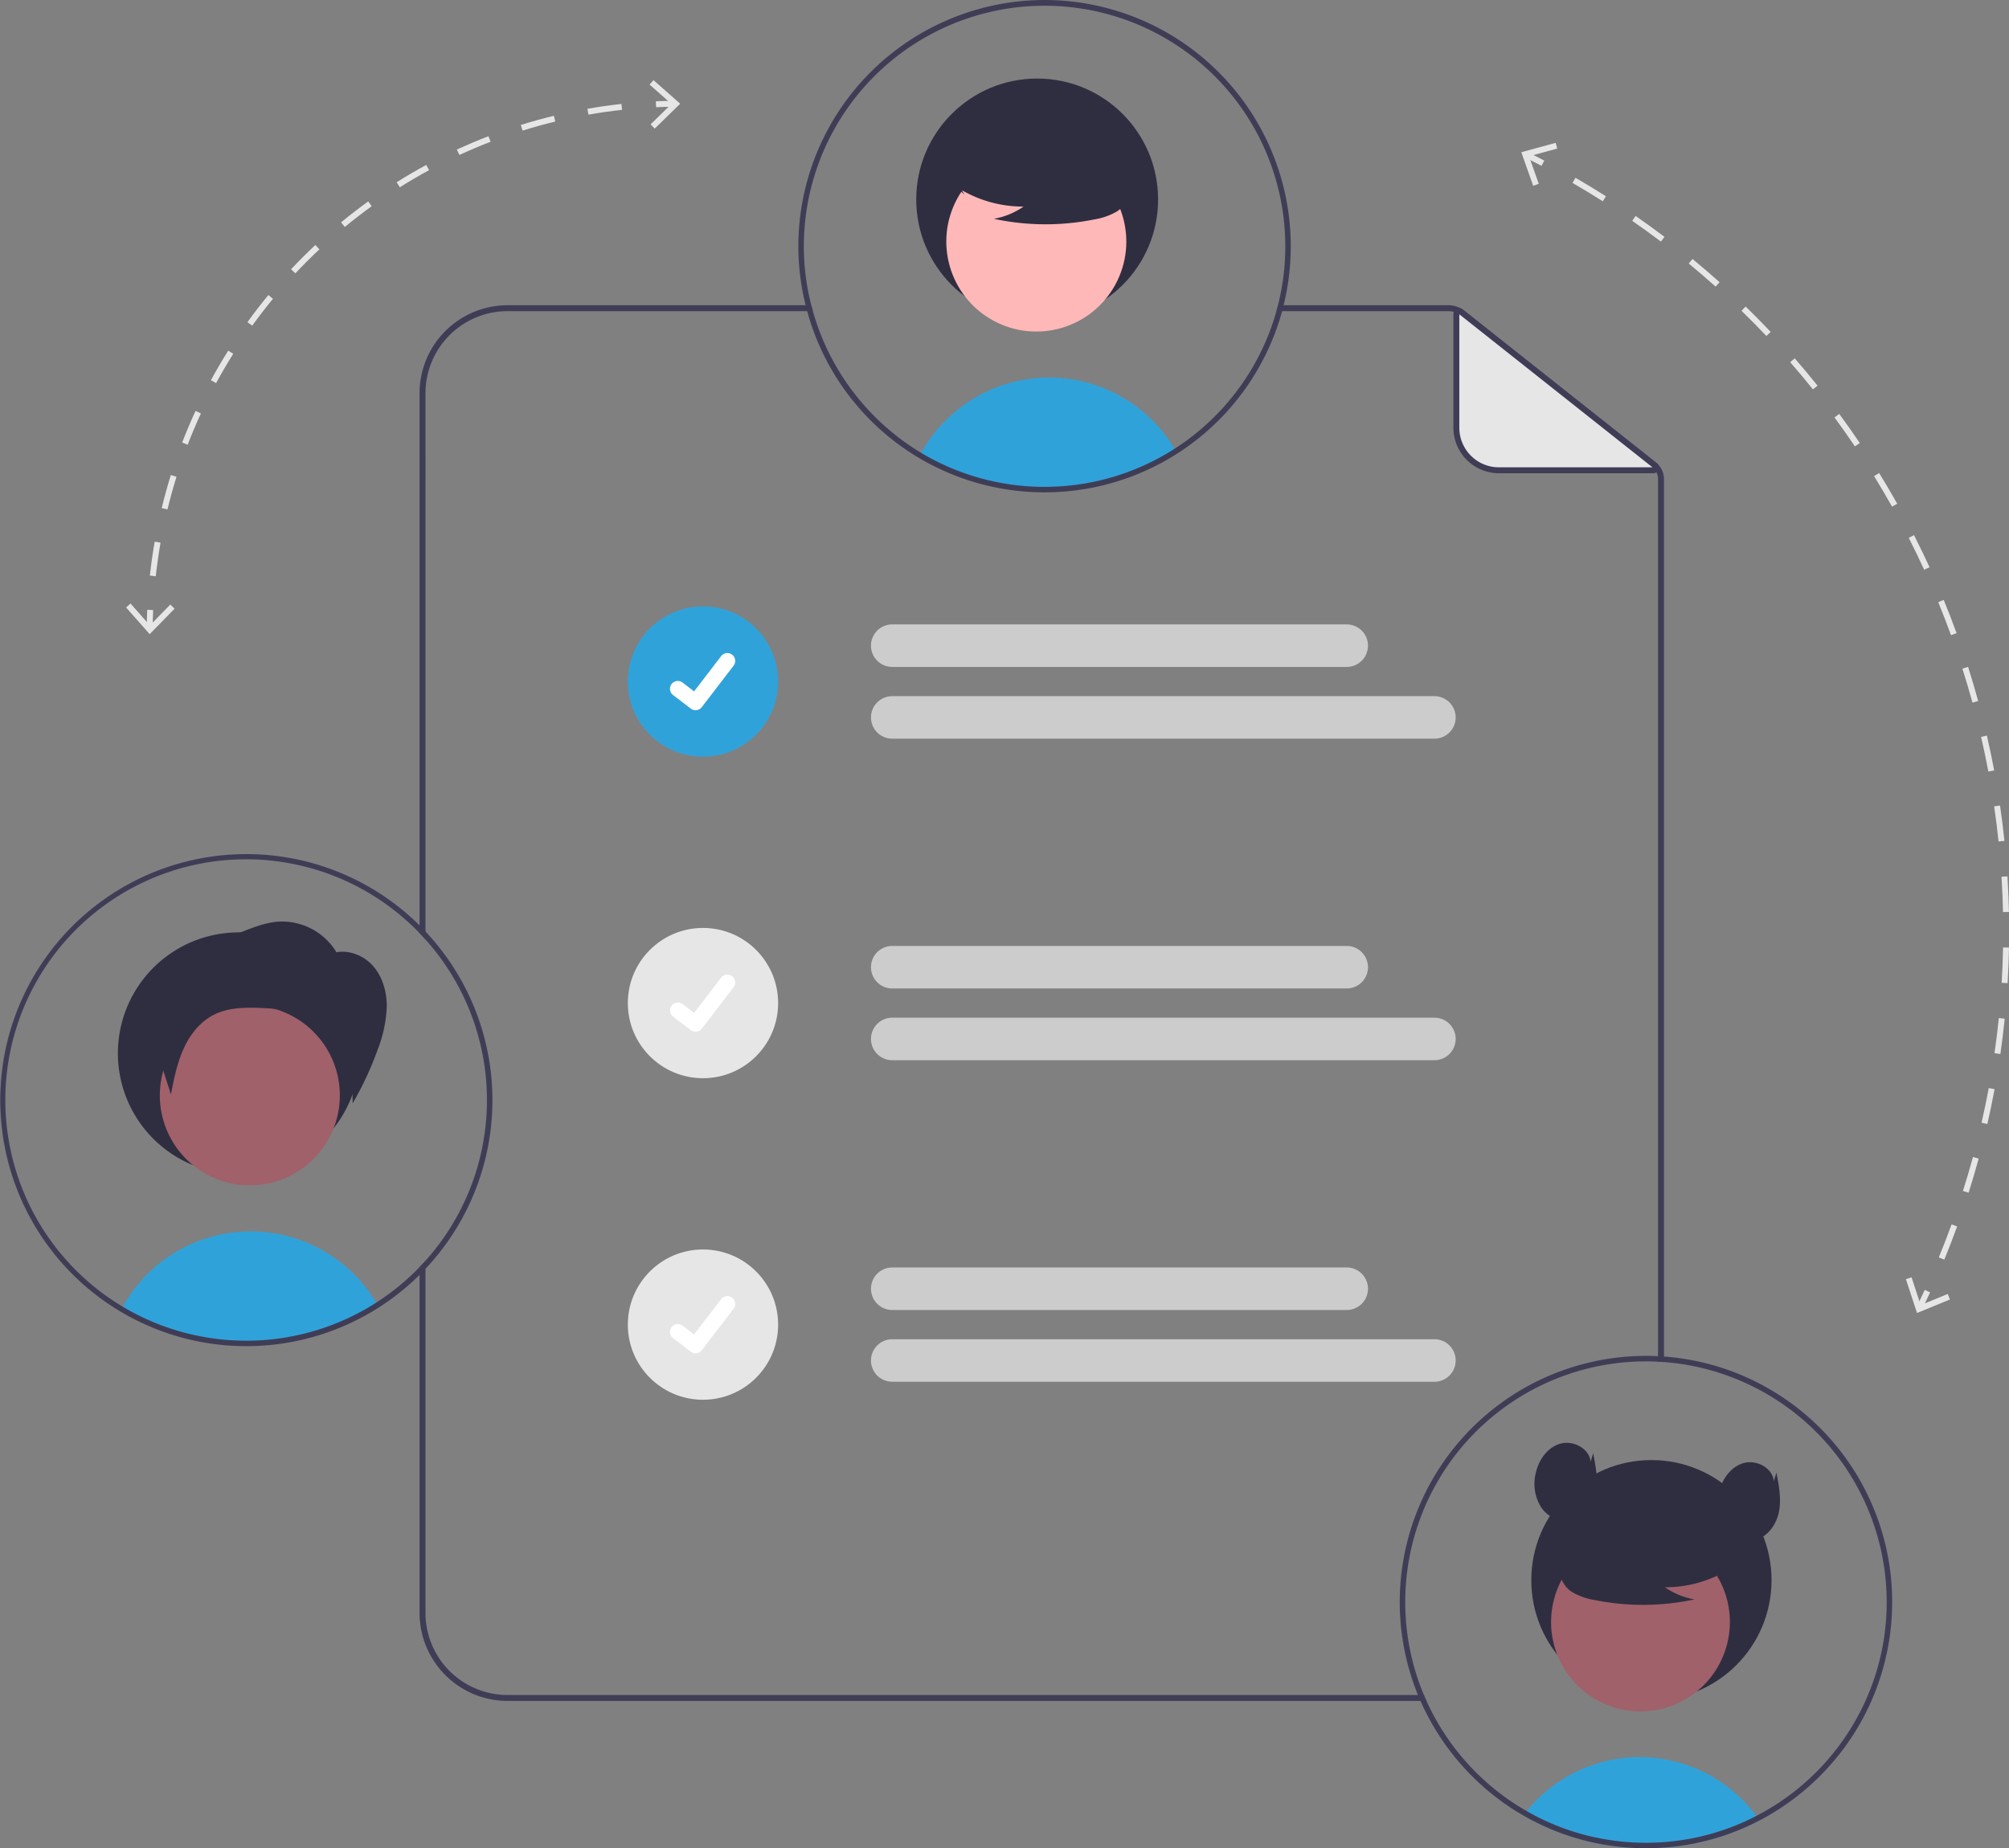 <svg id="aba92bf9-15c7-4666-a277-8a6e60b3ba94" data-name="Layer 1" xmlns="http://www.w3.org/2000/svg" width="677.858" height="623.712" viewBox="0 0 677.858 623.712"><rect x="0" y="0" width="677.858" height="623.712" fill="#808080" stroke="none"/><path d="M741.511,710.144H432.321a27.721,27.721,0,0,1-27.69-27.7v-118.85c-.64.73-1.31,1.45-2,2.15v116.7a29.727,29.727,0,0,0,29.69,29.7H742.381C742.081,711.484,741.791,710.814,741.511,710.144Zm-336.88-439.3a27.721,27.721,0,0,1,27.69-27.7h103.02c-.19-.67-.37-1.33-.54-2h-102.48a29.727,29.727,0,0,0-29.69,29.7v182.2c.69.7,1.35,1.42,2,2.15Zm415.16,23.36-64.6-51.17a8.733,8.733,0,0,0-5.42-1.89H692.281c-.16.67-.34,1.34-.53,2h58.02a6.796,6.796,0,0,1,4.18,1.45l64.6,51.18a5.146,5.146,0,0,1,1.96,4.06v297.83c.67.02,1.34.07,2,.12v-297.95A7.137,7.137,0,0,0,819.791,294.204Z" transform="translate(-261.071 -138.144)" fill="#3f3d56"/><path d="M818.938,296.846H766.812a14.348,14.348,0,0,1-14.348-14.348V243.999a.897.897,0,0,1,1.454-.703l65.577,51.951A.897.897,0,0,1,818.938,296.846Z" transform="translate(-261.071 -138.144)" fill="#e6e6e6"/><path d="M818.938,297.846H766.812a15.366,15.366,0,0,1-15.348-15.348v-38.499a1.897,1.897,0,0,1,3.074-1.487l65.577,51.951a1.896,1.896,0,0,1-1.178,3.383Zm0-2v0Zm-65.474-51.634V282.498a13.363,13.363,0,0,0,13.348,13.348H818.641Z" transform="translate(-261.071 -138.144)" fill="#3f3d56"/><path d="M715.466,363.205H562.122a7.174,7.174,0,1,1,0-14.348H715.466a7.174,7.174,0,0,1,0,14.348Z" transform="translate(-261.071 -138.144)" fill="#ccc"/><path d="M745.059,387.418H562.122a7.174,7.174,0,1,1,0-14.348h182.937a7.174,7.174,0,1,1,0,14.348Z" transform="translate(-261.071 -138.144)" fill="#ccc"/><path d="M715.466,471.712H562.122a7.174,7.174,0,0,1,0-14.348H715.466a7.174,7.174,0,0,1,0,14.348Z" transform="translate(-261.071 -138.144)" fill="#ccc"/><path d="M745.059,495.924H562.122a7.174,7.174,0,1,1,0-14.348h182.937a7.174,7.174,0,1,1,0,14.348Z" transform="translate(-261.071 -138.144)" fill="#ccc"/><path d="M715.466,580.219H562.122a7.174,7.174,0,1,1,0-14.348H715.466a7.174,7.174,0,0,1,0,14.348Z" transform="translate(-261.071 -138.144)" fill="#ccc"/><path d="M745.059,604.431H562.122a7.174,7.174,0,1,1,0-14.348h182.937a7.174,7.174,0,1,1,0,14.348Z" transform="translate(-261.071 -138.144)" fill="#ccc"/><circle id="a4ecd73b-08d8-48cc-a4e8-61145e733de3" data-name="Ellipse 44" cx="237.194" cy="229.993" r="25.356" fill="#30a2da"/><path id="e1436a23-a259-49e2-b8fe-799bdd526759" data-name="Path 395" d="M495.753,377.81a2.63,2.63,0,0,1-1.582-.526l-.028-.021-5.959-4.558a2.648,2.648,0,1,1,3.222-4.203l3.86,2.96,9.121-11.899a2.647,2.647,0,0,1,3.711-.49l.001.001-.057.079.058-.079a2.65,2.65,0,0,1,.49,3.712l-10.728,13.99a2.649,2.649,0,0,1-2.106,1.033Z" transform="translate(-261.071 -138.144)" fill="#fff"/><circle id="be8a52d2-63f9-435f-813d-f0401f75b826" data-name="Ellipse 44" cx="237.194" cy="338.5" r="25.356" fill="#e6e6e6"/><path id="e3c7ab69-76f6-4704-bab0-1a6933653e72" data-name="Path 395" d="M495.753,486.317a2.63,2.63,0,0,1-1.582-.526l-.028-.021-5.959-4.558a2.648,2.648,0,0,1,3.222-4.203l3.86,2.96,9.121-11.899a2.647,2.647,0,0,1,3.711-.49l.001.001-.057.079.058-.079a2.65,2.65,0,0,1,.49,3.712l-10.728,13.99a2.649,2.649,0,0,1-2.106,1.033Z" transform="translate(-261.071 -138.144)" fill="#fff"/><circle id="fc7f6027-3824-4a0f-8274-ead5998d3b8e" data-name="Ellipse 44" cx="237.194" cy="447.007" r="25.356" fill="#e6e6e6"/><path id="a068fab7-b499-433d-8534-b02b75008e19" data-name="Path 395" d="M495.753,594.823a2.63,2.63,0,0,1-1.582-.526l-.028-.021-5.959-4.558a2.648,2.648,0,1,1,3.222-4.203l3.86,2.96,9.121-11.899a2.647,2.647,0,0,1,3.711-.49l.001.001-.057.079.058-.079a2.65,2.65,0,0,1,.49,3.712l-10.728,13.99a2.649,2.649,0,0,1-2.106,1.033Z" transform="translate(-261.071 -138.144)" fill="#fff"/><path d="M854.768,752.469q-2.146,1.121-4.366,2.123-2.021.914-4.107,1.717c-.508.194-1.024.388-1.541.582a82.638,82.638,0,0,1-12.553,3.461q-3.171.623-6.424.978-2.686.305-5.427.434c-1.302.065-2.603.092-3.914.092a82.927,82.927,0,0,1-15.47-1.449c-1.33-.24-2.631-.526-3.932-.84a81.945,81.945,0,0,1-18.156-6.701c-.517-.258-1.034-.535-1.551-.803-.766-.406-1.513-.831-2.261-1.274.36-.498.748-.988,1.144-1.468a48.953,48.953,0,0,1,72.8-3.784,50.098,50.098,0,0,1,4.671,5.409C854.057,751.444,854.417,751.952,854.768,752.469Z" transform="translate(-261.071 -138.144)" fill="#30a2da"/><circle cx="557.205" cy="533.248" r="40.53" fill="#2f2e41"/><circle cx="814.587" cy="685.51" r="30.166" transform="translate(-490.059 336.584) rotate(-28.663)" fill="#a0616a"/><path d="M846.284,666.536a41.028,41.028,0,0,1-23.447,7.246,25.142,25.142,0,0,0,9.965,4.1,82.729,82.729,0,0,1-33.792.19,21.871,21.871,0,0,1-7.074-2.43,8.953,8.953,0,0,1-4.366-5.84c-.741-4.235,2.559-8.083,5.989-10.677a44.175,44.175,0,0,1,37.121-7.418c4.147,1.072,8.301,2.883,10.994,6.213s3.491,8.464.925,11.893Z" transform="translate(-261.071 -138.144)" fill="#2f2e41"/><path d="M822.511,595.924c-.66-.05-1.33-.09-2-.12-1.35-.07-2.71-.1-4.08-.1a83.072,83.072,0,0,0-76.92,114.44c.27.67.55,1.34.85,2a83.673,83.673,0,0,0,32.84,37.56l.53.31c.45.27.89.53,1.33.77.75.45,1.5.87,2.26,1.28.52.27,1.04.54,1.55.8a81.774,81.774,0,0,0,18.16,6.7c1.3.32,2.6.6,3.93.84a82.963,82.963,0,0,0,15.47,1.45c1.31,0,2.61-.03,3.92-.09,1.82-.08,3.63-.23,5.42-.43q3.255-.36,6.43-.98a83.313,83.313,0,0,0,12.55-3.46c.52-.2,1.04-.39,1.54-.59,1.4-.53,2.76-1.1,4.11-1.71q2.22-1.005,4.37-2.13a83.876,83.876,0,0,0,34.19-33.2,2.432,2.432,0,0,1,.12-.22,83.047,83.047,0,0,0-66.57-123.12Zm73.72,98.1a80.758,80.758,0,0,1-8.67,23.94c-.07.13-.14.26-.21.38a81.377,81.377,0,0,1-33.67,32.6q-2.13,1.11-4.31,2.08c-1.21.54-2.45,1.06-3.7,1.54-.52.2-1.06.41-1.59.59a79.042,79.042,0,0,1-10.83,3.1,76.825,76.825,0,0,1-8.26,1.3c-1.71.19-3.44.32-5.19.38-1.12.05-2.24.08-3.37.08a80.389,80.389,0,0,1-14.97-1.4,77.371,77.371,0,0,1-8.89-2.18,81.139,81.139,0,0,1-12.91-5.23c-.48-.25-.96-.5-1.43-.76-.68-.36-1.36-.73-2.02-1.12-.5-.28-1-.58-1.49-.87-.29-.17-.57-.34-.86-.52a81.776,81.776,0,0,1-31.48-35.79c-.3-.66-.59-1.33-.87-2a81.226,81.226,0,0,1,74.92-112.59c1.37,0,2.73.03,4.08.11.67.02,1.34.07,2,.12a81.293,81.293,0,0,1,73.72,96.24Z" transform="translate(-261.071 -138.144)" fill="#3f3d56"/><path d="M797.751,631.421c-.436-4.586-6.054-7.409-10.447-6.024s-7.277,5.809-8.149,10.332a14.821,14.821,0,0,0,1.999,11.189c2.221,3.196,6.301,5.19,10.107,4.379,4.345-.926,7.355-5.169,8.216-9.527s.006-8.851-.848-13.211Z" transform="translate(-261.071 -138.144)" fill="#2f2e41"/><path d="M859.578,637.972c-.436-4.586-6.054-7.409-10.447-6.024s-7.277,5.809-8.149,10.332a14.821,14.821,0,0,0,1.999,11.189c2.221,3.196,6.301,5.19,10.107,4.379,4.345-.926,7.355-5.169,8.216-9.527s.006-8.851-.848-13.211Z" transform="translate(-261.071 -138.144)" fill="#2f2e41"/><path d="M657.851,290.39a82.214,82.214,0,0,1-86.443,1.375,49.963,49.963,0,0,1,8.677-11.676,49.321,49.321,0,0,1,77.452,9.756C657.639,290.021,657.75,290.205,657.851,290.39Z" transform="translate(-261.071 -138.144)" fill="#30a2da"/><circle cx="349.95" cy="67.306" r="40.8" fill="#2f2e41"/><circle cx="610.735" cy="219.663" r="30.366" transform="translate(-136.026 512.047) rotate(-61.337)" fill="#ffb8b8"/><path d="M582.827,200.562a41.3,41.3,0,0,0,23.603,7.294,25.309,25.309,0,0,1-10.031,4.127,83.279,83.279,0,0,0,34.017.191,22.016,22.016,0,0,0,7.121-2.446,9.012,9.012,0,0,0,4.396-5.878c.746-4.264-2.576-8.137-6.028-10.748a44.468,44.468,0,0,0-37.368-7.467c-4.174,1.079-8.356,2.902-11.067,6.254s-3.514,8.52-.931,11.972Z" transform="translate(-261.071 -138.144)" fill="#2f2e41"/><path d="M613.521,138.144a83.173,83.173,0,0,0-83.08,83.07,82.299,82.299,0,0,0,2.46,19.93c.17.67.34,1.34.52,2a82.987,82.987,0,0,0,80.1,61.15,83.104,83.104,0,0,0,80.15-61.15c.18-.67.35-1.33.51-2a83.128,83.128,0,0,0-80.66-103Zm78.76,103c-.16.67-.34,1.34-.53,2a81.27,81.27,0,0,1-119.87,47.83,81.81,81.81,0,0,1-36.54-47.83c-.19-.67-.37-1.33-.54-2a80.399,80.399,0,0,1-2.51-19.93,81.225,81.225,0,1,1,159.99,19.93Z" transform="translate(-261.071 -138.144)" fill="#3f3d56"/><path d="M388.481,578.524a82.211,82.211,0,0,1-86.44,1.38c.14-.27.29-.54.45-.8a49.35,49.35,0,0,1,85.52-1.37c.06.08.11.17.16.25C388.271,578.154,388.381,578.344,388.481,578.524Z" transform="translate(-261.071 -138.144)" fill="#30a2da"/><path d="M382.451,493.584a40.8,40.8,0,1,1-40.8-40.8A40.606,40.606,0,0,1,382.451,493.584Z" transform="translate(-261.071 -138.144)" fill="#2f2e41"/><path d="M373.621,518.934a31.366,31.366,0,0,1-1.61,3.43,30.369,30.369,0,0,1-41.21,12.08,30.366,30.366,0,1,1,29.13-53.29A30.375,30.375,0,0,1,373.621,518.934Z" transform="translate(-261.071 -138.144)" fill="#a0616a"/><path d="M404.631,452.484c-.64-.7-1.31-1.39-2-2.06a83.027,83.027,0,1,0-13.65,128.88,83.684,83.684,0,0,0,13.65-10.93c.68-.67,1.35-1.35,2-2.05a83.006,83.006,0,0,0,0-113.84Zm-2,113.26a81.498,81.498,0,0,1-14.62,11.99c-.01.01-.02.01-.03.02a81.3,81.3,0,0,1-85.47,1.36c-.01,0-.01-.01-.02-.01a81.221,81.221,0,1,1,100.14-126.06c.69.7,1.35,1.42,2,2.15a81.191,81.191,0,0,1,0,108.4C403.991,564.324,403.321,565.044,402.631,565.744Z" transform="translate(-261.071 -138.144)" fill="#3f3d56"/><path d="M374.719,459.702a21.484,21.484,0,0,0-19.809-10.54c-4.149.311-8.096,1.839-11.971,3.351l-19.705,7.686c-5.099,1.989-10.683,4.425-12.896,9.431-2.054,4.646-.521,10.012,1.03,14.849l7.372,22.993c1.01-5.165,2.036-10.381,4.178-15.189s5.528-9.24,10.211-11.643c5.118-2.626,11.151-2.571,16.897-2.295,8.138.392,16.985,1.427,22.767,7.167a23.648,23.648,0,0,1,6.001,11.719,70.541,70.541,0,0,1,1.258,13.265,109.978,109.978,0,0,0,8.399-18.005,44.549,44.549,0,0,0,3.12-14.575c.044-4.992-1.369-10.142-4.698-13.863s-8.753-5.729-13.523-4.256" transform="translate(-261.071 -138.144)" fill="#2f2e41"/><path d="M312.584,349.987l-2-.023c.024-2,.081-4.03.171-6.032l1.998.09C312.664,346.002,312.607,348.009,312.584,349.987Z" transform="translate(-261.071 -138.144)" fill="#e6e6e6"/><path d="M313.632,332.601l-1.988-.217c.418-3.823.964-7.678,1.625-11.459l1.97.345C314.585,325.008,314.045,328.82,313.632,332.601Zm3.942-22.536-1.944-.471c.905-3.735,1.945-7.488,3.089-11.155l1.909.596C319.497,302.661,318.469,306.373,317.574,310.065Zm6.823-21.852-1.866-.719c1.381-3.588,2.899-7.178,4.51-10.671l1.816.838C327.263,281.115,325.762,284.666,324.396,288.214Zm9.592-20.793-1.758-.953c1.831-3.377,3.798-6.741,5.846-9.998l1.693,1.064C337.744,260.755,335.799,264.081,333.988,267.421Zm12.184-19.38-1.621-1.171c2.25-3.116,4.631-6.199,7.076-9.165l1.543,1.272C350.752,241.91,348.398,244.959,346.172,248.04Zm14.56-17.659-1.458-1.368c2.628-2.801,5.382-5.554,8.186-8.185l1.368,1.459C366.055,224.889,363.331,227.612,360.733,230.381Zm16.69-15.653-1.272-1.543c2.965-2.444,6.047-4.824,9.16-7.072l1.171,1.621C383.402,209.958,380.354,212.311,377.423,214.728Zm18.546-13.391L394.904,199.644c3.253-2.045,6.613-4.009,9.987-5.839l.953,1.758C402.508,197.372,399.185,199.315,395.968,201.337Zm20.101-10.899-.838-1.816c3.485-1.608,7.069-3.123,10.651-4.503l.719,1.866C423.059,187.349,419.516,188.848,416.07,190.438Zm21.326-8.216-.597-1.909c3.666-1.146,7.418-2.187,11.154-3.094l.472,1.943C444.731,180.06,441.021,181.089,437.396,182.222Zm22.232-5.399-.345-1.97c3.78-.663,7.635-1.211,11.458-1.63l.218,1.988C467.178,175.626,463.366,176.169,459.628,176.823Z" transform="translate(-261.071 -138.144)" fill="#e6e6e6"/><path d="M482.448,174.326l-.09-1.998c2.003-.09,4.033-.147,6.032-.171l.024,2C486.436,174.18,484.429,174.237,482.448,174.326Z" transform="translate(-261.071 -138.144)" fill="#e6e6e6"/><polygon points="58.899 205.414 57.47 204.013 50.576 211.064 44.046 203.673 42.547 205 50.502 214 58.899 205.414" fill="#e6e6e6"/><polygon points="220.914 43.399 219.513 41.97 226.564 35.076 219.173 28.546 220.5 27.047 229.5 35.002 220.914 43.399" fill="#e6e6e6"/><path d="M781.197,194.101q-2.641-1.39-5.32-2.731l.895-1.788q2.698,1.35,5.357,2.749Z" transform="translate(-261.071 -138.144)" fill="#e6e6e6"/><path d="M917.101,563.228l-1.851-.759c1.505-3.672,2.952-7.417,4.301-11.133l1.88.682C920.073,555.76,918.616,559.532,917.101,563.228Zm8.199-22.586-1.906-.605c1.199-3.777,2.335-7.628,3.377-11.448l1.929.527C927.652,532.962,926.508,536.84,925.3,540.642Zm6.324-23.183-1.95-.447c.885-3.865,1.701-7.797,2.424-11.687l1.966.366C933.337,509.608,932.516,513.567,931.625,517.459Zm4.395-23.627-1.98-.284c.563-3.922,1.052-7.908,1.453-11.848l1.99.203C937.079,485.869,936.587,489.883,936.02,493.832Zm2.433-23.911-1.997-.12c.238-3.953.397-7.966.473-11.928l2.0.038C938.853,461.9,938.692,465.941,938.453,469.921Zm.457-24.031-1.999.044q-.058-2.609-.162-5.214c-.089-2.227-.206-4.486-.347-6.715l1.996-.126c.142,2.244.259,4.518.349,6.76Q938.852,443.262,938.91,445.89Zm-3.504-23.776c-.411-3.94-.91-7.925-1.482-11.842l1.979-.289c.576,3.944,1.078,7.956,1.492,11.923Zm-3.446-23.615c-.731-3.89-1.553-7.822-2.443-11.684l1.949-.449c.896,3.889,1.724,7.847,2.46,11.765Zm-5.36-23.26c-1.047-3.824-2.186-7.676-3.386-11.449l1.906-.606c1.208,3.799,2.355,7.677,3.409,11.527Zm-7.235-22.751c-1.353-3.725-2.802-7.472-4.306-11.138l1.851-.759c1.514,3.691,2.972,7.464,4.335,11.214Zm-9.062-22.092c-1.653-3.603-3.402-7.221-5.199-10.752l1.783-.907c1.809,3.555,3.571,7.197,5.234,10.825ZM899.471,309.111c-1.94-3.455-3.979-6.919-6.059-10.293l1.703-1.049c2.095,3.397,4.147,6.885,6.101,10.364Zm-12.536-20.331c-2.218-3.287-4.533-6.573-6.883-9.765l1.611-1.185c2.366,3.214,4.697,6.522,6.93,9.832Zm-14.162-19.24c-2.482-3.097-5.061-6.181-7.664-9.168l1.508-1.314c2.621,3.007,5.217,6.113,7.717,9.231Zm-15.7-18.013c-2.729-2.882-5.554-5.744-8.396-8.507l1.394-1.434c2.861,2.782,5.705,5.664,8.453,8.566ZM839.937,234.866c-2.957-2.647-6.009-5.267-9.072-7.788l1.271-1.544c3.084,2.539,6.157,5.177,9.135,7.842Zm-18.46-15.196c-3.154-2.386-6.407-4.742-9.668-7.004l1.14-1.644c3.284,2.278,6.559,4.65,9.735,7.052Zm-19.615-13.605c-3.337-2.119-6.772-4.201-10.208-6.191l1.002-1.731c3.46,2.003,6.918,4.1,10.278,6.233Z" transform="translate(-261.071 -138.144)" fill="#e6e6e6"/><path d="M909.75,579.716l-1.801-.869q1.303-2.699,2.545-5.412l1.818.832Q911.061,576.999,909.75,579.716Z" transform="translate(-261.071 -138.144)" fill="#e6e6e6"/><polygon points="517.31 62.693 519.197 62.028 515.91 52.731 525.424 50.131 524.894 48.201 513.308 51.369 517.31 62.693" fill="#e6e6e6"/><polygon points="643.078 431.677 644.979 431.051 648.055 440.42 657.176 436.668 657.935 438.52 646.826 443.088 643.078 431.677" fill="#e6e6e6"/></svg>